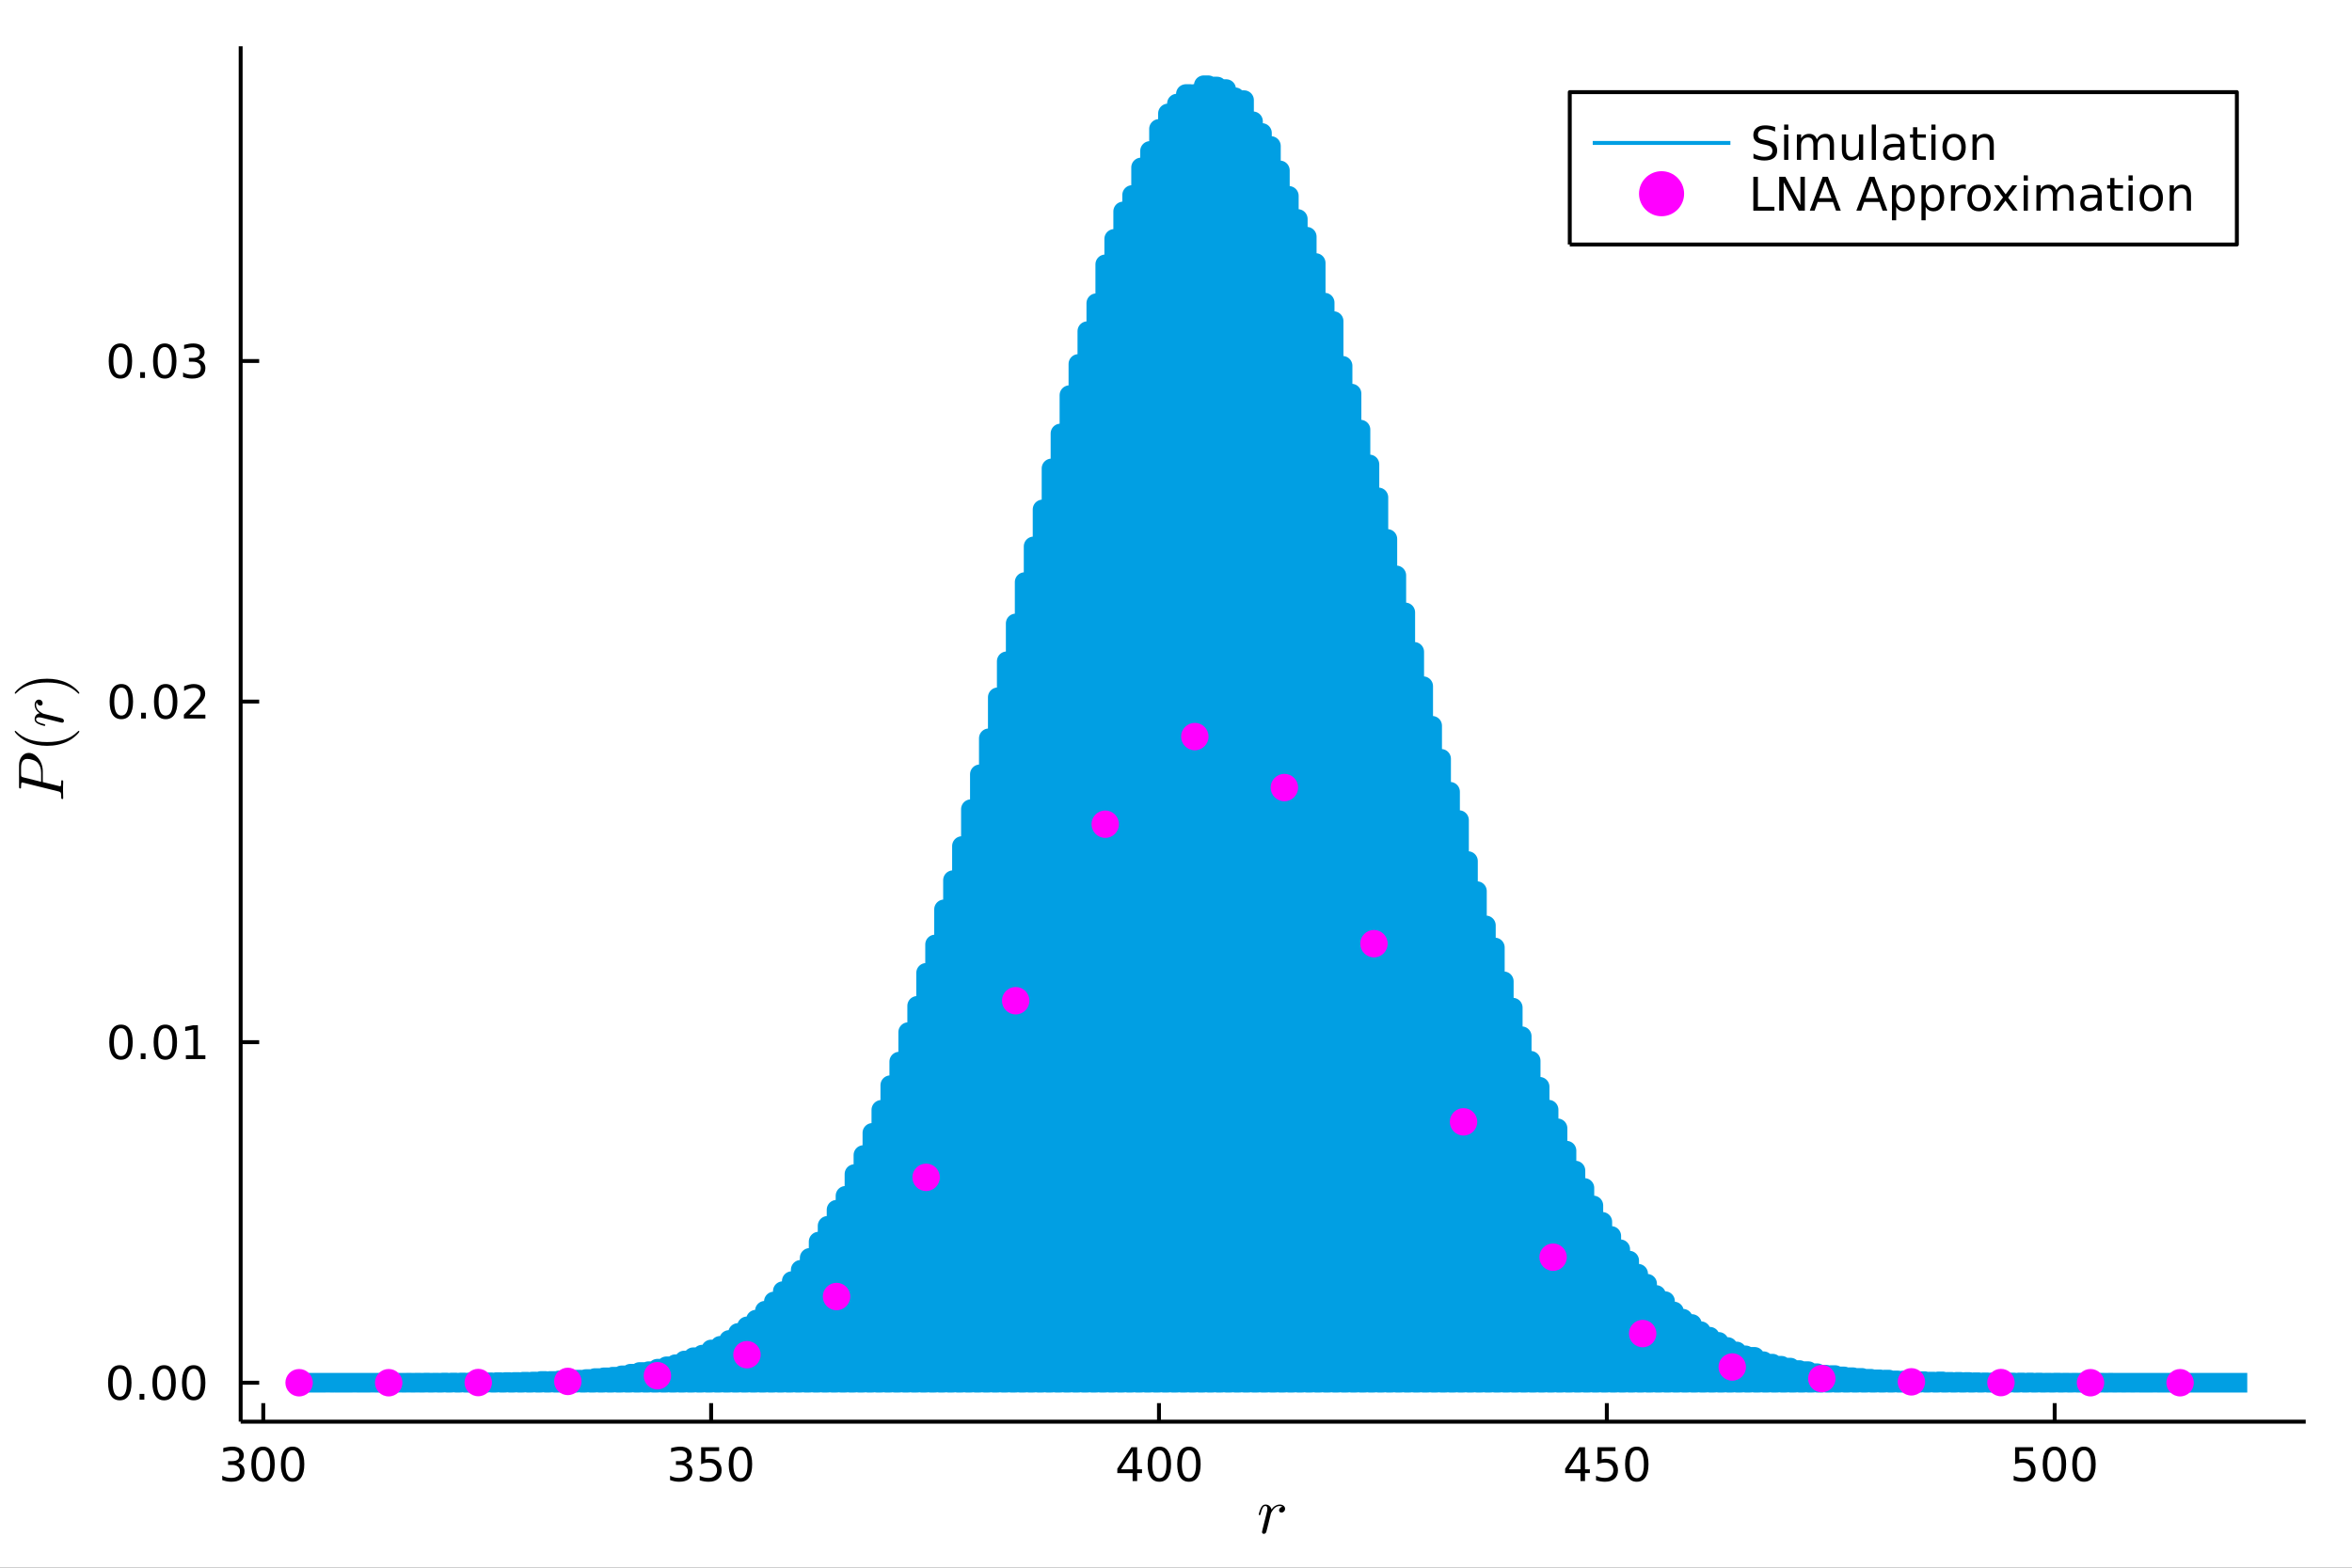 <?xml version="1.0" encoding="utf-8"?>
<svg xmlns="http://www.w3.org/2000/svg" xmlns:xlink="http://www.w3.org/1999/xlink" width="600" height="400" viewBox="0 0 2400 1600">
<rect x="0" y="0" width="2400" height="1600" fill="#333333" stroke="none"/>
<defs>
  <clipPath id="clip840">
    <rect x="0" y="0" width="2400" height="1600"/>
  </clipPath>
</defs>
<path clip-path="url(#clip840)" d="
M0 1600 L2400 1600 L2400 0 L0 0  Z
  " fill="#ffffff" fill-rule="evenodd" fill-opacity="1"/>
<defs>
  <clipPath id="clip841">
    <rect x="480" y="0" width="1681" height="1600"/>
  </clipPath>
</defs>
<defs>
  <clipPath id="clip842">
    <rect x="245" y="47" width="2108" height="1405"/>
  </clipPath>
</defs>
<path clip-path="url(#clip840)" d="
M245.574 1450.96 L2352.76 1450.96 L2352.76 47.244 L245.574 47.244  Z
  " fill="#ffffff" fill-rule="evenodd" fill-opacity="1"/>
<polyline clip-path="url(#clip840)" style="stroke:#000000; stroke-linecap:butt; stroke-linejoin:round; stroke-width:4; stroke-opacity:1; fill:none" points="
  245.574,1450.96 2352.76,1450.96 
  "/>
<polyline clip-path="url(#clip840)" style="stroke:#000000; stroke-linecap:butt; stroke-linejoin:round; stroke-width:4; stroke-opacity:1; fill:none" points="
  268.652,1450.96 268.652,1432.06 
  "/>
<polyline clip-path="url(#clip840)" style="stroke:#000000; stroke-linecap:butt; stroke-linejoin:round; stroke-width:4; stroke-opacity:1; fill:none" points="
  725.642,1450.96 725.642,1432.06 
  "/>
<polyline clip-path="url(#clip840)" style="stroke:#000000; stroke-linecap:butt; stroke-linejoin:round; stroke-width:4; stroke-opacity:1; fill:none" points="
  1182.63,1450.96 1182.63,1432.06 
  "/>
<polyline clip-path="url(#clip840)" style="stroke:#000000; stroke-linecap:butt; stroke-linejoin:round; stroke-width:4; stroke-opacity:1; fill:none" points="
  1639.62,1450.96 1639.62,1432.06 
  "/>
<polyline clip-path="url(#clip840)" style="stroke:#000000; stroke-linecap:butt; stroke-linejoin:round; stroke-width:4; stroke-opacity:1; fill:none" points="
  2096.61,1450.96 2096.61,1432.06 
  "/>
<path clip-path="url(#clip840)" d="M242.414 1493 Q245.77 1493.72 247.645 1495.98 Q249.543 1498.25 249.543 1501.59 Q249.543 1506.7 246.025 1509.5 Q242.506 1512.3 236.025 1512.3 Q233.849 1512.3 231.534 1511.86 Q229.243 1511.45 226.789 1510.59 L226.789 1506.08 Q228.733 1507.21 231.048 1507.79 Q233.363 1508.37 235.886 1508.37 Q240.284 1508.37 242.576 1506.63 Q244.891 1504.9 244.891 1501.59 Q244.891 1498.53 242.738 1496.82 Q240.608 1495.08 236.789 1495.08 L232.761 1495.08 L232.761 1491.24 L236.974 1491.24 Q240.423 1491.24 242.252 1489.87 Q244.08 1488.48 244.08 1485.89 Q244.08 1483.23 242.182 1481.82 Q240.307 1480.38 236.789 1480.38 Q234.868 1480.38 232.669 1480.8 Q230.469 1481.22 227.831 1482.1 L227.831 1477.93 Q230.493 1477.19 232.807 1476.82 Q235.145 1476.45 237.206 1476.45 Q242.53 1476.45 245.631 1478.88 Q248.733 1481.29 248.733 1485.41 Q248.733 1488.28 247.09 1490.27 Q245.446 1492.23 242.414 1493 Z" fill="#000000" fill-rule="evenodd" fill-opacity="1" /><path clip-path="url(#clip840)" d="M268.409 1480.15 Q264.798 1480.15 262.969 1483.72 Q261.164 1487.26 261.164 1494.39 Q261.164 1501.49 262.969 1505.06 Q264.798 1508.6 268.409 1508.6 Q272.043 1508.6 273.849 1505.06 Q275.678 1501.49 275.678 1494.39 Q275.678 1487.26 273.849 1483.72 Q272.043 1480.15 268.409 1480.15 M268.409 1476.45 Q274.219 1476.45 277.275 1481.05 Q280.353 1485.64 280.353 1494.39 Q280.353 1503.11 277.275 1507.72 Q274.219 1512.3 268.409 1512.3 Q262.599 1512.3 259.52 1507.72 Q256.465 1503.11 256.465 1494.39 Q256.465 1485.64 259.52 1481.05 Q262.599 1476.45 268.409 1476.45 Z" fill="#000000" fill-rule="evenodd" fill-opacity="1" /><path clip-path="url(#clip840)" d="M298.571 1480.15 Q294.96 1480.15 293.131 1483.72 Q291.326 1487.26 291.326 1494.39 Q291.326 1501.49 293.131 1505.06 Q294.96 1508.6 298.571 1508.6 Q302.205 1508.6 304.011 1505.06 Q305.839 1501.49 305.839 1494.39 Q305.839 1487.26 304.011 1483.72 Q302.205 1480.15 298.571 1480.15 M298.571 1476.45 Q304.381 1476.45 307.437 1481.05 Q310.515 1485.64 310.515 1494.39 Q310.515 1503.11 307.437 1507.72 Q304.381 1512.3 298.571 1512.3 Q292.761 1512.3 289.682 1507.72 Q286.627 1503.11 286.627 1494.39 Q286.627 1485.64 289.682 1481.05 Q292.761 1476.45 298.571 1476.45 Z" fill="#000000" fill-rule="evenodd" fill-opacity="1" /><path clip-path="url(#clip840)" d="M699.404 1493 Q702.76 1493.72 704.635 1495.98 Q706.534 1498.25 706.534 1501.59 Q706.534 1506.7 703.015 1509.5 Q699.497 1512.3 693.015 1512.3 Q690.839 1512.3 688.524 1511.86 Q686.233 1511.45 683.779 1510.59 L683.779 1506.08 Q685.724 1507.21 688.038 1507.79 Q690.353 1508.37 692.876 1508.37 Q697.274 1508.37 699.566 1506.63 Q701.881 1504.9 701.881 1501.59 Q701.881 1498.53 699.728 1496.82 Q697.598 1495.08 693.779 1495.08 L689.751 1495.08 L689.751 1491.24 L693.964 1491.24 Q697.413 1491.24 699.242 1489.87 Q701.071 1488.48 701.071 1485.89 Q701.071 1483.23 699.173 1481.82 Q697.298 1480.38 693.779 1480.38 Q691.858 1480.38 689.659 1480.8 Q687.46 1481.22 684.821 1482.1 L684.821 1477.93 Q687.483 1477.19 689.798 1476.82 Q692.136 1476.45 694.196 1476.45 Q699.52 1476.45 702.622 1478.88 Q705.723 1481.29 705.723 1485.41 Q705.723 1488.28 704.08 1490.27 Q702.436 1492.23 699.404 1493 Z" fill="#000000" fill-rule="evenodd" fill-opacity="1" /><path clip-path="url(#clip840)" d="M715.446 1477.07 L733.802 1477.07 L733.802 1481.01 L719.728 1481.01 L719.728 1489.48 Q720.747 1489.13 721.765 1488.97 Q722.784 1488.79 723.802 1488.79 Q729.589 1488.79 732.969 1491.96 Q736.348 1495.13 736.348 1500.54 Q736.348 1506.12 732.876 1509.22 Q729.404 1512.3 723.084 1512.3 Q720.909 1512.3 718.64 1511.93 Q716.395 1511.56 713.987 1510.82 L713.987 1506.12 Q716.071 1507.26 718.293 1507.81 Q720.515 1508.37 722.992 1508.37 Q726.996 1508.37 729.334 1506.26 Q731.672 1504.16 731.672 1500.54 Q731.672 1496.93 729.334 1494.83 Q726.996 1492.72 722.992 1492.72 Q721.117 1492.72 719.242 1493.14 Q717.39 1493.55 715.446 1494.43 L715.446 1477.07 Z" fill="#000000" fill-rule="evenodd" fill-opacity="1" /><path clip-path="url(#clip840)" d="M755.561 1480.15 Q751.95 1480.15 750.121 1483.72 Q748.316 1487.26 748.316 1494.39 Q748.316 1501.49 750.121 1505.06 Q751.95 1508.6 755.561 1508.6 Q759.195 1508.6 761.001 1505.06 Q762.83 1501.49 762.83 1494.39 Q762.83 1487.26 761.001 1483.72 Q759.195 1480.15 755.561 1480.15 M755.561 1476.45 Q761.371 1476.45 764.427 1481.05 Q767.506 1485.64 767.506 1494.39 Q767.506 1503.11 764.427 1507.72 Q761.371 1512.3 755.561 1512.3 Q749.751 1512.3 746.672 1507.72 Q743.617 1503.11 743.617 1494.39 Q743.617 1485.64 746.672 1481.05 Q749.751 1476.45 755.561 1476.45 Z" fill="#000000" fill-rule="evenodd" fill-opacity="1" /><path clip-path="url(#clip840)" d="M1155.72 1481.15 L1143.92 1499.6 L1155.72 1499.6 L1155.72 1481.15 M1154.5 1477.07 L1160.38 1477.07 L1160.38 1499.6 L1165.31 1499.6 L1165.31 1503.48 L1160.38 1503.48 L1160.38 1511.63 L1155.72 1511.63 L1155.72 1503.48 L1140.12 1503.48 L1140.12 1498.97 L1154.5 1477.07 Z" fill="#000000" fill-rule="evenodd" fill-opacity="1" /><path clip-path="url(#clip840)" d="M1183.04 1480.15 Q1179.43 1480.15 1177.6 1483.72 Q1175.79 1487.26 1175.79 1494.39 Q1175.79 1501.49 1177.6 1505.06 Q1179.43 1508.6 1183.04 1508.6 Q1186.67 1508.6 1188.48 1505.06 Q1190.31 1501.49 1190.31 1494.39 Q1190.31 1487.26 1188.48 1483.72 Q1186.67 1480.15 1183.04 1480.15 M1183.04 1476.45 Q1188.85 1476.45 1191.9 1481.05 Q1194.98 1485.64 1194.98 1494.39 Q1194.98 1503.11 1191.9 1507.72 Q1188.85 1512.3 1183.04 1512.3 Q1177.23 1512.3 1174.15 1507.72 Q1171.09 1503.11 1171.09 1494.39 Q1171.09 1485.64 1174.15 1481.05 Q1177.23 1476.45 1183.04 1476.45 Z" fill="#000000" fill-rule="evenodd" fill-opacity="1" /><path clip-path="url(#clip840)" d="M1213.2 1480.15 Q1209.59 1480.15 1207.76 1483.72 Q1205.95 1487.26 1205.95 1494.39 Q1205.95 1501.49 1207.76 1505.06 Q1209.59 1508.6 1213.2 1508.6 Q1216.83 1508.6 1218.64 1505.06 Q1220.47 1501.49 1220.47 1494.39 Q1220.47 1487.26 1218.64 1483.72 Q1216.83 1480.15 1213.2 1480.15 M1213.2 1476.45 Q1219.01 1476.45 1222.07 1481.05 Q1225.14 1485.64 1225.14 1494.39 Q1225.14 1503.11 1222.07 1507.72 Q1219.01 1512.3 1213.2 1512.3 Q1207.39 1512.3 1204.31 1507.72 Q1201.26 1503.11 1201.26 1494.39 Q1201.26 1485.64 1204.31 1481.05 Q1207.39 1476.45 1213.2 1476.45 Z" fill="#000000" fill-rule="evenodd" fill-opacity="1" /><path clip-path="url(#clip840)" d="M1612.71 1481.15 L1600.91 1499.6 L1612.71 1499.6 L1612.71 1481.15 M1611.49 1477.07 L1617.37 1477.07 L1617.37 1499.6 L1622.3 1499.6 L1622.3 1503.48 L1617.37 1503.48 L1617.37 1511.63 L1612.71 1511.63 L1612.71 1503.48 L1597.11 1503.48 L1597.11 1498.97 L1611.49 1477.07 Z" fill="#000000" fill-rule="evenodd" fill-opacity="1" /><path clip-path="url(#clip840)" d="M1630.07 1477.07 L1648.43 1477.07 L1648.43 1481.01 L1634.36 1481.01 L1634.36 1489.48 Q1635.38 1489.13 1636.39 1488.97 Q1637.41 1488.79 1638.43 1488.79 Q1644.22 1488.79 1647.6 1491.96 Q1650.98 1495.13 1650.98 1500.54 Q1650.98 1506.12 1647.5 1509.22 Q1644.03 1512.3 1637.71 1512.3 Q1635.54 1512.3 1633.27 1511.93 Q1631.02 1511.56 1628.62 1510.82 L1628.62 1506.12 Q1630.7 1507.26 1632.92 1507.81 Q1635.14 1508.37 1637.62 1508.37 Q1641.63 1508.37 1643.96 1506.26 Q1646.3 1504.16 1646.3 1500.54 Q1646.3 1496.93 1643.96 1494.83 Q1641.63 1492.72 1637.62 1492.72 Q1635.75 1492.72 1633.87 1493.14 Q1632.02 1493.55 1630.07 1494.43 L1630.07 1477.07 Z" fill="#000000" fill-rule="evenodd" fill-opacity="1" /><path clip-path="url(#clip840)" d="M1670.19 1480.15 Q1666.58 1480.15 1664.75 1483.72 Q1662.94 1487.26 1662.94 1494.39 Q1662.94 1501.49 1664.75 1505.06 Q1666.58 1508.6 1670.19 1508.6 Q1673.82 1508.6 1675.63 1505.06 Q1677.46 1501.49 1677.46 1494.39 Q1677.46 1487.26 1675.63 1483.72 Q1673.82 1480.15 1670.19 1480.15 M1670.19 1476.45 Q1676 1476.45 1679.06 1481.05 Q1682.13 1485.64 1682.13 1494.39 Q1682.13 1503.11 1679.06 1507.72 Q1676 1512.3 1670.19 1512.3 Q1664.38 1512.3 1661.3 1507.72 Q1658.25 1503.11 1658.25 1494.39 Q1658.25 1485.64 1661.3 1481.05 Q1664.38 1476.45 1670.19 1476.45 Z" fill="#000000" fill-rule="evenodd" fill-opacity="1" /><path clip-path="url(#clip840)" d="M2056.23 1477.07 L2074.59 1477.07 L2074.59 1481.01 L2060.51 1481.01 L2060.51 1489.48 Q2061.53 1489.13 2062.55 1488.97 Q2063.57 1488.79 2064.59 1488.79 Q2070.37 1488.79 2073.75 1491.96 Q2077.13 1495.13 2077.13 1500.54 Q2077.13 1506.12 2073.66 1509.22 Q2070.19 1512.3 2063.87 1512.3 Q2061.69 1512.3 2059.43 1511.93 Q2057.18 1511.56 2054.77 1510.82 L2054.77 1506.12 Q2056.86 1507.26 2059.08 1507.81 Q2061.3 1508.37 2063.78 1508.37 Q2067.78 1508.37 2070.12 1506.26 Q2072.46 1504.16 2072.46 1500.54 Q2072.46 1496.93 2070.12 1494.83 Q2067.78 1492.72 2063.78 1492.72 Q2061.9 1492.72 2060.03 1493.14 Q2058.18 1493.55 2056.23 1494.43 L2056.23 1477.07 Z" fill="#000000" fill-rule="evenodd" fill-opacity="1" /><path clip-path="url(#clip840)" d="M2096.35 1480.15 Q2092.74 1480.15 2090.91 1483.72 Q2089.1 1487.26 2089.1 1494.39 Q2089.1 1501.49 2090.91 1505.06 Q2092.74 1508.6 2096.35 1508.6 Q2099.98 1508.6 2101.79 1505.06 Q2103.62 1501.49 2103.62 1494.39 Q2103.62 1487.26 2101.79 1483.72 Q2099.98 1480.15 2096.35 1480.15 M2096.35 1476.45 Q2102.16 1476.45 2105.21 1481.05 Q2108.29 1485.64 2108.29 1494.39 Q2108.29 1503.11 2105.21 1507.72 Q2102.16 1512.3 2096.35 1512.3 Q2090.54 1512.3 2087.46 1507.72 Q2084.4 1503.11 2084.4 1494.39 Q2084.4 1485.64 2087.46 1481.05 Q2090.54 1476.45 2096.35 1476.45 Z" fill="#000000" fill-rule="evenodd" fill-opacity="1" /><path clip-path="url(#clip840)" d="M2126.51 1480.15 Q2122.9 1480.15 2121.07 1483.72 Q2119.26 1487.26 2119.26 1494.39 Q2119.26 1501.49 2121.07 1505.06 Q2122.9 1508.6 2126.51 1508.6 Q2130.14 1508.6 2131.95 1505.06 Q2133.78 1501.49 2133.78 1494.39 Q2133.78 1487.26 2131.95 1483.72 Q2130.14 1480.15 2126.51 1480.15 M2126.51 1476.45 Q2132.32 1476.45 2135.37 1481.05 Q2138.45 1485.64 2138.45 1494.39 Q2138.45 1503.11 2135.37 1507.72 Q2132.32 1512.3 2126.51 1512.3 Q2120.7 1512.3 2117.62 1507.72 Q2114.56 1503.11 2114.56 1494.39 Q2114.56 1485.64 2117.62 1481.05 Q2120.7 1476.45 2126.51 1476.45 Z" fill="#000000" fill-rule="evenodd" fill-opacity="1" /><path clip-path="url(#clip840)" d="M1311.3 1539.85 Q1311.3 1541.56 1310.18 1542.65 Q1309.08 1543.75 1307.66 1543.75 Q1306.44 1543.75 1305.8 1543.04 Q1305.15 1542.33 1305.15 1541.43 Q1305.15 1540.14 1306.15 1539.08 Q1307.15 1538.02 1308.6 1537.79 Q1307.54 1537.02 1305.83 1537.02 Q1303.03 1537.02 1300.55 1539.18 Q1299.45 1540.17 1298.26 1542.01 Q1297.07 1543.81 1296.84 1544.59 L1294.75 1553.18 Q1294.56 1554.15 1293.36 1558.79 Q1292.21 1563.39 1292.11 1563.59 Q1291.79 1564.49 1291.08 1564.97 Q1290.37 1565.46 1289.66 1565.46 Q1288.86 1565.46 1288.31 1564.97 Q1287.76 1564.49 1287.76 1563.65 Q1287.76 1563.52 1287.86 1563.04 Q1287.95 1562.56 1288.12 1561.88 Q1288.28 1561.2 1288.34 1560.82 L1292.17 1545.58 Q1292.88 1542.81 1293.04 1541.94 Q1293.24 1541.04 1293.24 1540.04 Q1293.24 1538.31 1292.69 1537.66 Q1292.14 1537.02 1291.17 1537.02 Q1289.5 1537.02 1288.41 1539.01 Q1287.31 1541.01 1286.38 1544.88 Q1286.09 1545.94 1285.89 1546.16 Q1285.73 1546.39 1285.25 1546.39 Q1284.44 1546.36 1284.44 1545.71 Q1284.44 1545.55 1284.7 1544.52 Q1284.96 1543.46 1285.44 1541.91 Q1285.96 1540.33 1286.51 1539.34 Q1286.83 1538.66 1287.12 1538.21 Q1287.41 1537.76 1287.99 1537.05 Q1288.57 1536.34 1289.44 1535.95 Q1290.31 1535.57 1291.37 1535.57 Q1293.69 1535.57 1295.33 1536.99 Q1297 1538.4 1297.39 1540.62 Q1298.2 1539.46 1299.19 1538.47 Q1300.19 1537.44 1302.03 1536.5 Q1303.86 1535.57 1305.83 1535.57 Q1308.28 1535.57 1309.79 1536.82 Q1311.3 1538.05 1311.3 1539.85 Z" fill="#000000" fill-rule="evenodd" fill-opacity="1" /><polyline clip-path="url(#clip840)" style="stroke:#000000; stroke-linecap:butt; stroke-linejoin:round; stroke-width:4; stroke-opacity:1; fill:none" points="
  245.574,1450.96 245.574,47.244 
  "/>
<polyline clip-path="url(#clip840)" style="stroke:#000000; stroke-linecap:butt; stroke-linejoin:round; stroke-width:4; stroke-opacity:1; fill:none" points="
  245.574,1411.23 264.472,1411.23 
  "/>
<polyline clip-path="url(#clip840)" style="stroke:#000000; stroke-linecap:butt; stroke-linejoin:round; stroke-width:4; stroke-opacity:1; fill:none" points="
  245.574,1063.64 264.472,1063.64 
  "/>
<polyline clip-path="url(#clip840)" style="stroke:#000000; stroke-linecap:butt; stroke-linejoin:round; stroke-width:4; stroke-opacity:1; fill:none" points="
  245.574,716.039 264.472,716.039 
  "/>
<polyline clip-path="url(#clip840)" style="stroke:#000000; stroke-linecap:butt; stroke-linejoin:round; stroke-width:4; stroke-opacity:1; fill:none" points="
  245.574,368.442 264.472,368.442 
  "/>
<path clip-path="url(#clip840)" d="M122.237 1397.03 Q118.626 1397.03 116.797 1400.6 Q114.991 1404.14 114.991 1411.27 Q114.991 1418.37 116.797 1421.94 Q118.626 1425.48 122.237 1425.48 Q125.871 1425.48 127.676 1421.94 Q129.505 1418.37 129.505 1411.27 Q129.505 1404.14 127.676 1400.6 Q125.871 1397.03 122.237 1397.03 M122.237 1393.33 Q128.047 1393.33 131.102 1397.93 Q134.181 1402.52 134.181 1411.27 Q134.181 1419.99 131.102 1424.6 Q128.047 1429.18 122.237 1429.18 Q116.426 1429.18 113.348 1424.6 Q110.292 1419.99 110.292 1411.27 Q110.292 1402.52 113.348 1397.93 Q116.426 1393.33 122.237 1393.33 Z" fill="#000000" fill-rule="evenodd" fill-opacity="1" /><path clip-path="url(#clip840)" d="M142.399 1422.63 L147.283 1422.63 L147.283 1428.51 L142.399 1428.51 L142.399 1422.63 Z" fill="#000000" fill-rule="evenodd" fill-opacity="1" /><path clip-path="url(#clip840)" d="M167.468 1397.03 Q163.857 1397.03 162.028 1400.6 Q160.223 1404.14 160.223 1411.27 Q160.223 1418.37 162.028 1421.94 Q163.857 1425.48 167.468 1425.48 Q171.102 1425.48 172.908 1421.94 Q174.736 1418.37 174.736 1411.27 Q174.736 1404.14 172.908 1400.6 Q171.102 1397.03 167.468 1397.03 M167.468 1393.33 Q173.278 1393.33 176.334 1397.93 Q179.412 1402.52 179.412 1411.27 Q179.412 1419.99 176.334 1424.6 Q173.278 1429.18 167.468 1429.18 Q161.658 1429.18 158.579 1424.6 Q155.523 1419.99 155.523 1411.27 Q155.523 1402.52 158.579 1397.93 Q161.658 1393.33 167.468 1393.33 Z" fill="#000000" fill-rule="evenodd" fill-opacity="1" /><path clip-path="url(#clip840)" d="M197.63 1397.03 Q194.019 1397.03 192.19 1400.6 Q190.384 1404.14 190.384 1411.27 Q190.384 1418.37 192.19 1421.94 Q194.019 1425.48 197.63 1425.48 Q201.264 1425.48 203.07 1421.94 Q204.898 1418.37 204.898 1411.27 Q204.898 1404.14 203.07 1400.6 Q201.264 1397.03 197.63 1397.03 M197.63 1393.33 Q203.44 1393.33 206.495 1397.93 Q209.574 1402.52 209.574 1411.27 Q209.574 1419.99 206.495 1424.6 Q203.44 1429.18 197.63 1429.18 Q191.82 1429.18 188.741 1424.6 Q185.685 1419.99 185.685 1411.27 Q185.685 1402.52 188.741 1397.93 Q191.82 1393.33 197.63 1393.33 Z" fill="#000000" fill-rule="evenodd" fill-opacity="1" /><path clip-path="url(#clip840)" d="M123.463 1049.43 Q119.852 1049.43 118.024 1053 Q116.218 1056.54 116.218 1063.67 Q116.218 1070.78 118.024 1074.34 Q119.852 1077.88 123.463 1077.88 Q127.098 1077.88 128.903 1074.34 Q130.732 1070.78 130.732 1063.67 Q130.732 1056.54 128.903 1053 Q127.098 1049.43 123.463 1049.43 M123.463 1045.73 Q129.274 1045.73 132.329 1050.34 Q135.408 1054.92 135.408 1063.67 Q135.408 1072.4 132.329 1077 Q129.274 1081.59 123.463 1081.59 Q117.653 1081.59 114.575 1077 Q111.519 1072.4 111.519 1063.67 Q111.519 1054.92 114.575 1050.34 Q117.653 1045.73 123.463 1045.73 Z" fill="#000000" fill-rule="evenodd" fill-opacity="1" /><path clip-path="url(#clip840)" d="M143.625 1075.04 L148.51 1075.04 L148.51 1080.92 L143.625 1080.92 L143.625 1075.04 Z" fill="#000000" fill-rule="evenodd" fill-opacity="1" /><path clip-path="url(#clip840)" d="M168.695 1049.43 Q165.084 1049.43 163.255 1053 Q161.449 1056.54 161.449 1063.67 Q161.449 1070.78 163.255 1074.34 Q165.084 1077.88 168.695 1077.88 Q172.329 1077.88 174.134 1074.34 Q175.963 1070.78 175.963 1063.67 Q175.963 1056.54 174.134 1053 Q172.329 1049.43 168.695 1049.43 M168.695 1045.73 Q174.505 1045.73 177.56 1050.34 Q180.639 1054.92 180.639 1063.67 Q180.639 1072.4 177.56 1077 Q174.505 1081.59 168.695 1081.59 Q162.885 1081.59 159.806 1077 Q156.75 1072.4 156.75 1063.67 Q156.75 1054.92 159.806 1050.34 Q162.885 1045.73 168.695 1045.73 Z" fill="#000000" fill-rule="evenodd" fill-opacity="1" /><path clip-path="url(#clip840)" d="M189.667 1076.98 L197.306 1076.98 L197.306 1050.61 L188.996 1052.28 L188.996 1048.02 L197.259 1046.36 L201.935 1046.36 L201.935 1076.98 L209.574 1076.98 L209.574 1080.92 L189.667 1080.92 L189.667 1076.98 Z" fill="#000000" fill-rule="evenodd" fill-opacity="1" /><path clip-path="url(#clip840)" d="M123.834 701.837 Q120.223 701.837 118.394 705.402 Q116.589 708.944 116.589 716.073 Q116.589 723.18 118.394 726.745 Q120.223 730.286 123.834 730.286 Q127.468 730.286 129.274 726.745 Q131.102 723.18 131.102 716.073 Q131.102 708.944 129.274 705.402 Q127.468 701.837 123.834 701.837 M123.834 698.134 Q129.644 698.134 132.7 702.74 Q135.778 707.323 135.778 716.073 Q135.778 724.8 132.7 729.407 Q129.644 733.99 123.834 733.99 Q118.024 733.99 114.945 729.407 Q111.889 724.8 111.889 716.073 Q111.889 707.323 114.945 702.74 Q118.024 698.134 123.834 698.134 Z" fill="#000000" fill-rule="evenodd" fill-opacity="1" /><path clip-path="url(#clip840)" d="M143.996 727.439 L148.88 727.439 L148.88 733.319 L143.996 733.319 L143.996 727.439 Z" fill="#000000" fill-rule="evenodd" fill-opacity="1" /><path clip-path="url(#clip840)" d="M169.065 701.837 Q165.454 701.837 163.625 705.402 Q161.82 708.944 161.82 716.073 Q161.82 723.18 163.625 726.745 Q165.454 730.286 169.065 730.286 Q172.699 730.286 174.505 726.745 Q176.334 723.18 176.334 716.073 Q176.334 708.944 174.505 705.402 Q172.699 701.837 169.065 701.837 M169.065 698.134 Q174.875 698.134 177.931 702.74 Q181.009 707.323 181.009 716.073 Q181.009 724.8 177.931 729.407 Q174.875 733.99 169.065 733.99 Q163.255 733.99 160.176 729.407 Q157.121 724.8 157.121 716.073 Q157.121 707.323 160.176 702.74 Q163.255 698.134 169.065 698.134 Z" fill="#000000" fill-rule="evenodd" fill-opacity="1" /><path clip-path="url(#clip840)" d="M193.255 729.384 L209.574 729.384 L209.574 733.319 L187.63 733.319 L187.63 729.384 Q190.292 726.629 194.875 721.999 Q199.482 717.347 200.662 716.004 Q202.907 713.481 203.787 711.745 Q204.69 709.985 204.69 708.296 Q204.69 705.541 202.745 703.805 Q200.824 702.069 197.722 702.069 Q195.523 702.069 193.07 702.833 Q190.639 703.597 187.861 705.148 L187.861 700.425 Q190.685 699.291 193.139 698.712 Q195.593 698.134 197.63 698.134 Q203 698.134 206.195 700.819 Q209.389 703.504 209.389 707.995 Q209.389 710.124 208.579 712.046 Q207.792 713.944 205.685 716.536 Q205.107 717.208 202.005 720.425 Q198.903 723.62 193.255 729.384 Z" fill="#000000" fill-rule="evenodd" fill-opacity="1" /><path clip-path="url(#clip840)" d="M122.885 354.241 Q119.274 354.241 117.445 357.805 Q115.639 361.347 115.639 368.477 Q115.639 375.583 117.445 379.148 Q119.274 382.689 122.885 382.689 Q126.519 382.689 128.325 379.148 Q130.153 375.583 130.153 368.477 Q130.153 361.347 128.325 357.805 Q126.519 354.241 122.885 354.241 M122.885 350.537 Q128.695 350.537 131.75 355.143 Q134.829 359.727 134.829 368.477 Q134.829 377.203 131.75 381.81 Q128.695 386.393 122.885 386.393 Q117.075 386.393 113.996 381.81 Q110.94 377.203 110.94 368.477 Q110.94 359.727 113.996 355.143 Q117.075 350.537 122.885 350.537 Z" fill="#000000" fill-rule="evenodd" fill-opacity="1" /><path clip-path="url(#clip840)" d="M143.047 379.842 L147.931 379.842 L147.931 385.722 L143.047 385.722 L143.047 379.842 Z" fill="#000000" fill-rule="evenodd" fill-opacity="1" /><path clip-path="url(#clip840)" d="M168.116 354.241 Q164.505 354.241 162.676 357.805 Q160.871 361.347 160.871 368.477 Q160.871 375.583 162.676 379.148 Q164.505 382.689 168.116 382.689 Q171.75 382.689 173.556 379.148 Q175.384 375.583 175.384 368.477 Q175.384 361.347 173.556 357.805 Q171.75 354.241 168.116 354.241 M168.116 350.537 Q173.926 350.537 176.982 355.143 Q180.06 359.727 180.06 368.477 Q180.06 377.203 176.982 381.81 Q173.926 386.393 168.116 386.393 Q162.306 386.393 159.227 381.81 Q156.172 377.203 156.172 368.477 Q156.172 359.727 159.227 355.143 Q162.306 350.537 168.116 350.537 Z" fill="#000000" fill-rule="evenodd" fill-opacity="1" /><path clip-path="url(#clip840)" d="M202.445 367.088 Q205.801 367.805 207.676 370.074 Q209.574 372.342 209.574 375.676 Q209.574 380.791 206.056 383.592 Q202.537 386.393 196.056 386.393 Q193.88 386.393 191.565 385.953 Q189.273 385.537 186.82 384.68 L186.82 380.166 Q188.764 381.301 191.079 381.879 Q193.394 382.458 195.917 382.458 Q200.315 382.458 202.607 380.722 Q204.921 378.986 204.921 375.676 Q204.921 372.62 202.769 370.907 Q200.639 369.171 196.82 369.171 L192.792 369.171 L192.792 365.328 L197.005 365.328 Q200.454 365.328 202.282 363.963 Q204.111 362.574 204.111 359.981 Q204.111 357.319 202.213 355.907 Q200.338 354.472 196.82 354.472 Q194.898 354.472 192.699 354.889 Q190.5 355.305 187.861 356.185 L187.861 352.018 Q190.523 351.278 192.838 350.907 Q195.176 350.537 197.236 350.537 Q202.56 350.537 205.662 352.967 Q208.764 355.375 208.764 359.495 Q208.764 362.365 207.12 364.356 Q205.477 366.324 202.445 367.088 Z" fill="#000000" fill-rule="evenodd" fill-opacity="1" /><path clip-path="url(#clip840)" d="M29.392 768.435 Q33 768.435 36.317 771.108 Q39.634 773.749 41.663 778.065 Q43.66 782.348 43.66 786.953 L43.66 798.161 L60.149 802.251 Q60.246 802.283 60.664 802.38 Q61.051 802.477 61.276 802.477 Q62.081 802.477 62.275 801.478 Q62.468 800.448 62.468 798.161 Q62.468 796.68 62.726 796.454 Q62.887 796.325 63.176 796.325 Q63.627 796.325 63.949 796.454 Q64.239 796.583 64.336 796.841 Q64.433 797.066 64.465 797.227 Q64.497 797.388 64.497 797.646 Q64.497 798.322 64.433 799.771 Q64.368 801.188 64.368 801.929 L64.304 806.148 L64.497 814.522 Q64.497 815.52 63.692 815.52 Q63.08 815.52 62.822 815.262 Q62.532 815.005 62.5 814.715 Q62.468 814.425 62.468 813.684 Q62.468 812.074 62.371 811.108 Q62.275 810.142 62.146 809.53 Q61.985 808.886 61.534 808.564 Q61.083 808.209 60.697 808.048 Q60.278 807.887 59.344 807.662 L23.918 798.837 Q22.855 798.58 22.694 798.58 Q22.146 798.58 21.953 798.902 Q21.727 799.192 21.631 800.029 Q21.502 801.639 21.502 802.863 Q21.502 803.668 21.47 803.99 Q21.438 804.28 21.277 804.538 Q21.083 804.763 20.697 804.763 Q20.085 804.763 19.827 804.506 Q19.538 804.216 19.505 803.894 Q19.441 803.572 19.441 802.799 L19.441 781.414 Q19.441 775.263 22.372 771.849 Q25.302 768.435 29.392 768.435 M27.814 774.554 Q21.502 774.554 21.502 783.54 L21.502 789.852 Q21.502 791.945 21.889 792.461 Q22.243 792.976 24.014 793.427 L41.953 797.903 L41.953 788.596 Q41.953 782.348 38.442 778.451 Q36.832 776.68 33.483 775.617 Q30.133 774.554 27.814 774.554 Z" fill="#000000" fill-rule="evenodd" fill-opacity="1" /><path clip-path="url(#clip840)" d="M48.008 761.197 Q36.864 761.197 27.879 757.043 Q24.111 755.272 20.955 752.792 Q17.798 750.312 16.414 748.669 Q15.029 747.027 15.029 746.576 Q15.029 745.932 15.673 745.9 Q15.995 745.9 16.8 746.769 Q27.621 757.397 48.008 757.365 Q68.458 757.365 78.861 747.027 Q79.988 745.9 80.342 745.9 Q80.986 745.9 80.986 746.576 Q80.986 747.027 79.666 748.605 Q78.345 750.183 75.318 752.631 Q72.291 755.078 68.587 756.85 Q59.602 761.197 48.008 761.197 Z" fill="#000000" fill-rule="evenodd" fill-opacity="1" /><path clip-path="url(#clip840)" d="M39.634 714.026 Q41.341 714.026 42.436 715.154 Q43.531 716.249 43.531 717.666 Q43.531 718.889 42.822 719.534 Q42.114 720.178 41.212 720.178 Q39.924 720.178 38.861 719.179 Q37.798 718.181 37.573 716.732 Q36.8 717.794 36.8 719.501 Q36.8 722.303 38.958 724.783 Q39.956 725.878 41.792 727.07 Q43.595 728.261 44.368 728.487 L52.967 730.58 Q53.933 730.773 58.571 731.965 Q63.176 733.124 63.37 733.221 Q64.272 733.543 64.755 734.252 Q65.238 734.96 65.238 735.669 Q65.238 736.474 64.755 737.021 Q64.272 737.569 63.434 737.569 Q63.305 737.569 62.822 737.472 Q62.339 737.376 61.663 737.215 Q60.986 737.054 60.6 736.989 L45.367 733.157 Q42.597 732.448 41.727 732.287 Q40.826 732.094 39.827 732.094 Q38.088 732.094 37.444 732.641 Q36.8 733.189 36.8 734.155 Q36.8 735.83 38.797 736.925 Q40.793 738.02 44.658 738.954 Q45.721 739.244 45.946 739.437 Q46.172 739.598 46.172 740.081 Q46.14 740.886 45.495 740.886 Q45.334 740.886 44.304 740.628 Q43.241 740.371 41.695 739.888 Q40.117 739.372 39.119 738.825 Q38.442 738.503 37.992 738.213 Q37.541 737.923 36.832 737.343 Q36.124 736.764 35.737 735.894 Q35.351 735.025 35.351 733.962 Q35.351 731.643 36.768 730 Q38.185 728.326 40.407 727.939 Q39.248 727.134 38.249 726.136 Q37.219 725.137 36.285 723.302 Q35.351 721.466 35.351 719.501 Q35.351 717.054 36.607 715.54 Q37.831 714.026 39.634 714.026 Z" fill="#000000" fill-rule="evenodd" fill-opacity="1" /><path clip-path="url(#clip840)" d="M80.342 708.012 Q80.02 708.012 79.215 707.174 Q68.394 696.546 48.008 696.546 Q27.557 696.546 17.219 706.756 Q16.027 708.012 15.673 708.012 Q15.029 708.012 15.029 707.368 Q15.029 706.917 16.349 705.339 Q17.67 703.728 20.697 701.313 Q23.724 698.865 27.428 697.062 Q36.413 692.714 48.008 692.714 Q59.151 692.714 68.136 696.868 Q71.904 698.64 75.061 701.12 Q78.217 703.6 79.602 705.242 Q80.986 706.885 80.986 707.368 Q80.986 708.012 80.342 708.012 Z" fill="#000000" fill-rule="evenodd" fill-opacity="1" /><polyline clip-path="url(#clip842)" style="stroke:#009fe3; stroke-linecap:butt; stroke-linejoin:round; stroke-width:20; stroke-opacity:0.996; fill:none" points="
  305.211,1411.23 305.211,1411.23 309.781,1411.23 309.781,1411.23 314.351,1411.23 314.351,1411.22 318.921,1411.22 318.921,1411.23 323.491,1411.23 
  328.061,1411.23 332.631,1411.23 332.631,1411.21 337.201,1411.21 337.201,1411.23 341.771,1411.23 341.771,1411.22 346.34,1411.22 346.34,1411.23 
  350.91,1411.23 350.91,1411.23 355.48,1411.23 355.48,1411.23 360.05,1411.23 360.05,1411.21 364.62,1411.21 364.62,1411.23 369.19,1411.23 
  373.76,1411.23 378.33,1411.23 378.33,1411.2 382.9,1411.2 382.9,1411.23 387.47,1411.23 387.47,1411.21 392.039,1411.21 392.039,1411.23 
  396.609,1411.23 396.609,1411.17 401.179,1411.17 401.179,1411.23 405.749,1411.23 405.749,1411.19 410.319,1411.19 410.319,1411.23 414.889,1411.23 414.889,1411.17 
  419.459,1411.17 419.459,1411.23 424.029,1411.23 424.029,1411.16 428.599,1411.16 428.599,1411.23 433.169,1411.23 433.169,1411.11 437.738,1411.11 437.738,1411.23 
  442.308,1411.23 442.308,1411.14 446.878,1411.14 446.878,1411.23 451.448,1411.23 451.448,1411.04 456.018,1411.04 456.018,1411.23 460.588,1411.23 460.588,1411 
  465.158,1411 465.158,1411.23 469.728,1411.23 469.728,1410.98 474.298,1410.98 474.298,1411.23 478.868,1411.23 478.868,1410.86 483.438,1410.86 483.438,1411.23 
  488.007,1411.23 488.007,1410.93 492.577,1410.93 492.577,1411.23 497.147,1411.23 497.147,1410.78 501.717,1410.78 501.717,1411.23 506.287,1411.23 506.287,1410.62 
  510.857,1410.62 510.857,1411.23 515.427,1411.23 515.427,1410.52 519.997,1410.52 519.997,1411.23 524.567,1411.23 524.567,1410.42 529.137,1410.42 529.137,1411.23 
  533.706,1411.23 533.706,1410.18 538.276,1410.18 538.276,1411.23 542.846,1411.23 542.846,1410.03 547.416,1410.03 547.416,1411.23 551.986,1411.23 551.986,1409.42 
  556.556,1409.42 556.556,1411.23 561.126,1411.23 561.126,1409.41 565.696,1409.41 565.696,1411.23 570.266,1411.23 570.266,1408.84 574.836,1408.84 574.836,1411.23 
  579.405,1411.23 579.405,1408.47 583.975,1408.47 583.975,1411.23 588.545,1411.23 588.545,1408.1 593.115,1408.1 593.115,1411.23 597.685,1411.23 597.685,1407.47 
  602.255,1407.47 602.255,1411.23 606.825,1411.23 606.825,1406.48 611.395,1406.48 611.395,1411.23 615.965,1411.23 615.965,1405.73 620.535,1405.73 620.535,1411.23 
  625.104,1411.23 625.104,1405.05 629.674,1405.05 629.674,1411.23 634.244,1411.23 634.244,1403.68 638.814,1403.68 638.814,1411.23 643.384,1411.23 643.384,1401.99 
  647.954,1401.99 647.954,1411.23 652.524,1411.23 652.524,1400.26 657.094,1400.26 657.094,1411.23 661.664,1411.23 661.664,1399.44 666.234,1399.44 666.234,1411.23 
  670.803,1411.23 670.803,1396.88 675.373,1396.88 675.373,1411.23 679.943,1411.23 679.943,1394.46 684.513,1394.46 684.513,1411.23 689.083,1411.23 689.083,1392.32 
  693.653,1392.32 693.653,1411.23 698.223,1411.23 698.223,1388.54 702.793,1388.54 702.793,1411.23 707.363,1411.23 707.363,1385.19 711.933,1385.19 711.933,1411.23 
  716.503,1411.23 716.503,1382.52 721.072,1382.52 721.072,1411.23 725.642,1411.23 725.642,1377.27 730.212,1377.27 730.212,1411.23 734.782,1411.23 734.782,1373.56 
  739.352,1373.56 739.352,1411.23 743.922,1411.23 743.922,1367.57 748.492,1367.57 748.492,1411.23 753.062,1411.23 753.062,1360.41 757.632,1360.41 757.632,1411.23 
  762.202,1411.23 762.202,1353.68 766.771,1353.68 766.771,1411.23 771.341,1411.23 771.341,1346.84 775.911,1346.84 775.911,1411.23 780.481,1411.23 780.481,1337.75 
  785.051,1337.75 785.051,1411.23 789.621,1411.23 789.621,1328.31 794.191,1328.31 794.191,1411.23 798.761,1411.23 798.761,1317.74 803.331,1317.74 803.331,1411.23 
  807.901,1411.23 807.901,1307.5 812.47,1307.5 812.47,1411.23 817.04,1411.23 817.04,1295.95 821.61,1295.95 821.61,1411.23 826.18,1411.23 826.18,1283.8 
  830.75,1283.8 830.75,1411.23 835.32,1411.23 835.32,1267.17 839.89,1267.17 839.89,1411.23 844.46,1411.23 844.46,1251.09 849.03,1251.09 849.03,1411.23 
  853.6,1411.23 853.6,1234.67 858.169,1234.67 858.169,1411.23 862.739,1411.23 862.739,1220.44 867.309,1220.44 867.309,1411.23 871.879,1411.23 871.879,1198.26 
  876.449,1198.26 876.449,1411.23 881.019,1411.23 881.019,1178.84 885.589,1178.84 885.589,1411.23 890.159,1411.23 890.159,1156.22 894.729,1156.22 894.729,1411.23 
  899.299,1411.23 899.299,1132.71 903.868,1132.71 903.868,1411.23 908.438,1411.23 908.438,1107.55 913.008,1107.55 913.008,1411.23 917.578,1411.23 917.578,1083.46 
  922.148,1083.46 922.148,1411.23 926.718,1411.23 926.718,1053.38 931.288,1053.38 931.288,1411.23 935.858,1411.23 935.858,1026.59 940.428,1026.59 940.428,1411.23 
  944.998,1411.23 944.998,992.9 949.568,992.9 949.568,1411.23 954.137,1411.23 954.137,963.938 958.707,963.938 958.707,1411.23 963.277,1411.23 963.277,928.08 
  967.847,928.08 967.847,1411.23 972.417,1411.23 972.417,898.305 976.987,898.305 976.987,1411.23 981.557,1411.23 981.557,863.468 986.127,863.468 986.127,1411.23 
  990.697,1411.23 990.697,825.838 995.267,825.838 995.267,1411.23 999.836,1411.23 999.836,790.237 1004.41,790.237 1004.41,1411.23 1008.98,1411.23 1008.98,753.489 
  1013.55,753.489 1013.55,1411.23 1018.12,1411.23 1018.12,711.645 1022.69,711.645 1022.69,1411.23 1027.26,1411.23 1027.26,674.904 1031.83,674.904 1031.83,1411.23 
  1036.4,1411.23 1036.4,636.272 1040.97,636.272 1040.97,1411.23 1045.54,1411.23 1045.54,594.067 1050.11,594.067 1050.11,1411.23 1054.68,1411.23 1054.68,557.639 
  1059.25,557.639 1059.25,1411.23 1063.82,1411.23 1063.82,519.904 1068.38,519.904 1068.38,1411.23 1072.95,1411.23 1072.95,478.067 1077.52,478.067 1077.52,1411.23 
  1082.09,1411.23 1082.09,442.39 1086.66,442.39 1086.66,1411.23 1091.23,1411.23 1091.23,403.285 1095.8,403.285 1095.8,1411.23 1100.37,1411.23 1100.37,371.438 
  1104.94,371.438 1104.94,1411.23 1109.51,1411.23 1109.51,337.979 1114.08,337.979 1114.08,1411.23 1118.65,1411.23 1118.65,309.462 1123.22,309.462 1123.22,1411.23 
  1127.79,1411.23 1127.79,269.787 1132.36,269.787 1132.36,1411.23 1136.93,1411.23 1136.93,243.808 1141.5,243.808 1141.5,1411.23 1146.07,1411.23 1146.07,215.763 
  1150.64,215.763 1150.64,1411.23 1155.21,1411.23 1155.21,199.009 1159.78,199.009 1159.78,1411.23 1164.35,1411.23 1164.35,170.896 1168.92,170.896 1168.92,1411.23 
  1173.49,1411.23 1173.49,154.023 1178.06,154.023 1178.06,1411.23 1182.63,1411.23 1182.63,131.541 1187.2,131.541 1187.2,1411.23 1191.77,1411.23 1191.77,115.767 
  1196.34,115.767 1196.34,1411.23 1200.91,1411.23 1200.91,105.721 1205.48,105.721 1205.48,1411.23 1210.05,1411.23 1210.05,95.961 1214.62,95.961 1214.62,1411.23 
  1219.19,1411.23 1219.19,95.815 1223.76,95.815 1223.76,1411.23 1228.33,1411.23 1228.33,86.972 1232.9,86.972 1232.9,1411.23 1237.47,1411.23 1237.47,88.3 
  1242.04,88.3 1242.04,1411.23 1246.61,1411.23 1246.61,90.9 1251.18,90.9 1251.18,1411.23 1255.75,1411.23 1255.75,99.263 1260.32,99.263 1260.32,1411.23 
  1264.89,1411.23 1264.89,102.183 1269.46,102.183 1269.46,1411.23 1274.03,1411.23 1274.03,123.789 1278.6,123.789 1278.6,1411.23 1283.17,1411.23 1283.17,135.705 
  1287.74,135.705 1287.74,1411.23 1292.31,1411.23 1292.31,148.99 1296.88,148.99 1296.88,1411.23 1301.45,1411.23 1301.45,173.899 1306.02,173.899 1306.02,1411.23 
  1310.59,1411.23 1310.59,199.885 1315.16,199.885 1315.16,1411.23 1319.73,1411.23 1319.73,223.48 1324.3,223.48 1324.3,1411.23 1328.87,1411.23 1328.87,241.576 
  1333.44,241.576 1333.44,1411.23 1338.01,1411.23 1338.01,268.424 1342.58,268.424 1342.58,1411.23 1347.15,1411.23 1347.15,308.857 1351.72,308.857 1351.72,1411.23 
  1356.29,1411.23 1356.29,327.717 1360.86,327.717 1360.86,1411.23 1365.43,1411.23 1365.43,373.322 1370,373.322 1370,1411.23 1374.57,1411.23 1374.57,401.707 
  1379.14,401.707 1379.14,1411.23 1383.71,1411.23 1383.71,438.469 1388.28,438.469 1388.28,1411.23 1392.85,1411.23 1392.85,473.993 1397.42,473.993 1397.42,1411.23 
  1401.99,1411.23 1401.99,507.661 1406.56,507.661 1406.56,1411.23 1411.13,1411.23 1411.13,550.033 1415.7,550.033 1415.7,1411.23 1420.27,1411.23 1420.27,587.233 
  1424.84,587.233 1424.84,1411.23 1429.41,1411.23 1429.41,625.017 1433.98,625.017 1433.98,1411.23 1438.55,1411.23 1438.55,665.276 1443.12,665.276 1443.12,1411.23 
  1447.69,1411.23 1447.69,700.307 1452.26,700.307 1452.26,1411.23 1456.83,1411.23 1456.83,740.725 1461.4,740.725 1461.4,1411.23 1465.97,1411.23 1465.97,774.442 
  1470.54,774.442 1470.54,1411.23 1475.11,1411.23 1475.11,808.062 1479.68,808.062 1479.68,1411.23 1484.25,1411.23 1484.25,836.996 1488.82,836.996 1488.82,1411.23 
  1493.39,1411.23 1493.39,878.818 1497.96,878.818 1497.96,1411.23 1502.53,1411.23 1502.53,909.483 1507.1,909.483 1507.1,1411.23 1511.67,1411.23 1511.67,944.459 
  1516.24,944.459 1516.24,1411.23 1520.81,1411.23 1520.81,967.004 1525.38,967.004 1525.38,1411.23 1529.95,1411.23 1529.95,1001.53 1534.51,1001.53 1534.51,1411.23 
  1539.08,1411.23 1539.08,1028.38 1543.65,1028.38 1543.65,1411.23 1548.22,1411.23 1548.22,1057.57 1552.79,1057.57 1552.79,1411.23 1557.36,1411.23 1557.36,1082.6 
  1561.93,1082.6 1561.93,1411.23 1566.5,1411.23 1566.5,1109.16 1571.07,1109.16 1571.07,1411.23 1575.64,1411.23 1575.64,1132.52 1580.21,1132.52 1580.21,1411.23 
  1584.78,1411.23 1584.78,1151.56 1589.35,1151.56 1589.35,1411.23 1593.92,1411.23 1593.92,1174.36 1598.49,1174.36 1598.49,1411.23 1603.06,1411.23 1603.06,1194.71 
  1607.63,1194.71 1607.63,1411.23 1612.2,1411.23 1612.2,1212.42 1616.77,1212.42 1616.77,1411.23 1621.34,1411.23 1621.34,1230.29 1625.91,1230.29 1625.91,1411.23 
  1630.48,1411.23 1630.48,1247.02 1635.05,1247.02 1635.05,1411.23 1639.62,1411.23 1639.62,1261.43 1644.19,1261.43 1644.19,1411.23 1648.76,1411.23 1648.76,1274.98 
  1653.33,1274.98 1653.33,1411.23 1657.9,1411.23 1657.9,1286.55 1662.47,1286.55 1662.47,1411.23 1667.04,1411.23 1667.04,1299.98 1671.61,1299.98 1671.61,1411.23 
  1676.18,1411.23 1676.18,1310.2 1680.75,1310.2 1680.75,1411.23 1685.32,1411.23 1685.32,1321.64 1689.89,1321.64 1689.89,1411.23 1694.46,1411.23 1694.46,1327.95 
  1699.03,1327.95 1699.03,1411.23 1703.6,1411.23 1703.6,1338.51 1708.17,1338.51 1708.17,1411.23 1712.74,1411.23 1712.74,1345.88 1717.31,1345.88 1717.31,1411.23 
  1721.88,1411.23 1721.88,1351.27 1726.45,1351.27 1726.45,1411.23 1731.02,1411.23 1731.02,1358.61 1735.59,1358.61 1735.59,1411.23 1740.16,1411.23 1740.16,1364.26 
  1744.73,1364.26 1744.73,1411.23 1749.3,1411.23 1749.3,1369.54 1753.87,1369.54 1753.87,1411.23 1758.44,1411.23 1758.44,1374.77 1763.01,1374.77 1763.01,1411.23 
  1767.58,1411.23 1767.58,1379.31 1772.15,1379.31 1772.15,1411.23 1776.72,1411.23 1776.72,1383.27 1781.29,1383.27 1781.29,1411.23 1785.86,1411.23 1785.86,1384.79 
  1790.43,1384.79 1790.43,1411.23 1795,1411.23 1795,1389.25 1799.57,1389.25 1799.57,1411.23 1804.14,1411.23 1804.14,1391.73 1808.71,1391.73 1808.71,1411.23 
  1813.28,1411.23 1813.28,1393.89 1817.85,1393.89 1817.85,1411.23 1822.42,1411.23 1822.42,1395.79 1826.99,1395.79 1826.99,1411.23 1831.56,1411.23 1831.56,1398.26 
  1836.13,1398.26 1836.13,1411.23 1840.7,1411.23 1840.7,1399.4 1845.27,1399.4 1845.27,1411.23 1849.84,1411.23 1849.84,1401.51 1854.41,1401.51 1854.41,1411.23 
  1858.98,1411.23 1858.98,1403.02 1863.55,1403.02 1863.55,1411.23 1868.12,1411.23 1868.12,1403.42 1872.69,1403.42 1872.69,1411.23 1877.26,1411.23 1877.26,1404.78 
  1881.83,1404.78 1881.83,1411.23 1886.4,1411.23 1886.4,1405.6 1890.97,1405.6 1890.97,1411.23 1895.54,1411.23 1895.54,1406.29 1900.11,1406.29 1900.11,1411.23 
  1904.68,1411.23 1904.68,1407.17 1909.25,1407.17 1909.25,1411.23 1913.82,1411.23 1913.82,1407.74 1918.39,1407.74 1918.39,1411.23 1922.96,1411.23 1922.96,1408.01 
  1927.53,1408.01 1927.53,1411.23 1932.1,1411.23 1932.1,1408.87 1936.67,1408.87 1936.67,1411.23 1941.24,1411.23 1941.24,1408.98 1945.81,1408.98 1945.81,1411.23 
  1950.38,1411.23 1950.38,1409.21 1954.95,1409.21 1954.95,1411.23 1959.52,1411.23 1959.52,1409.62 1964.09,1409.62 1964.09,1411.23 1968.66,1411.23 1968.66,1410.04 
  1973.23,1410.04 1973.23,1411.23 1977.8,1411.23 1977.8,1409.87 1982.37,1409.87 1982.37,1411.23 1986.94,1411.23 1986.94,1410.3 1991.51,1410.3 1991.51,1411.23 
  1996.08,1411.23 1996.08,1410.33 2000.64,1410.33 2000.64,1411.23 2005.21,1411.23 2005.21,1410.47 2009.78,1410.47 2009.78,1411.23 2014.35,1411.23 2014.35,1410.68 
  2018.92,1410.68 2018.92,1411.23 2023.49,1411.23 2023.49,1410.83 2028.06,1410.83 2028.06,1411.23 2032.63,1411.23 2032.63,1410.84 2037.2,1410.84 2037.2,1411.23 
  2041.77,1411.23 2041.77,1411 2046.34,1411 2046.34,1411.23 2050.91,1411.23 2050.91,1410.99 2055.48,1410.99 2055.48,1411.23 2060.05,1411.23 2060.05,1410.95 
  2064.62,1410.95 2064.62,1411.23 2069.19,1411.23 2069.19,1410.97 2073.76,1410.97 2073.76,1411.23 2078.33,1411.23 2078.33,1411.04 2082.9,1411.04 2082.9,1411.23 
  2087.47,1411.23 2087.47,1411.14 2092.04,1411.14 2092.04,1411.23 2096.61,1411.23 2096.61,1411.07 2101.18,1411.07 2101.18,1411.23 2105.75,1411.23 2105.75,1411.14 
  2110.32,1411.14 2110.32,1411.23 2114.89,1411.23 2114.89,1411.14 2119.46,1411.14 2119.46,1411.23 2124.03,1411.23 2124.03,1411.18 2128.6,1411.18 2128.6,1411.23 
  2133.17,1411.23 2133.17,1411.18 2137.74,1411.18 2137.74,1411.23 2142.31,1411.23 2142.31,1411.18 2146.88,1411.18 2146.88,1411.23 2151.45,1411.23 2151.45,1411.18 
  2156.02,1411.18 2156.02,1411.23 2160.59,1411.23 2160.59,1411.21 2165.16,1411.21 2165.16,1411.23 2169.73,1411.23 2169.73,1411.21 2174.3,1411.21 2174.3,1411.23 
  2178.87,1411.23 2178.87,1411.2 2183.44,1411.2 2183.44,1411.23 2188.01,1411.23 2188.01,1411.23 2192.58,1411.23 2192.58,1411.23 2197.15,1411.23 2197.15,1411.21 
  2201.72,1411.21 2201.72,1411.23 2206.29,1411.23 2206.29,1411.23 2210.86,1411.23 2210.86,1411.23 2215.43,1411.23 2215.43,1411.23 2220,1411.23 2220,1411.23 
  2224.57,1411.23 2229.14,1411.23 2233.71,1411.23 2233.71,1411.23 2238.28,1411.23 2238.28,1411.23 2242.85,1411.23 2242.85,1411.23 
  2247.42,1411.23 2247.42,1411.23 2251.99,1411.23 2251.99,1411.23 2256.56,1411.23 2256.56,1411.23 2261.13,1411.23 2265.7,1411.23 
  2270.27,1411.23 2274.84,1411.23 2279.41,1411.23 2283.98,1411.23 2288.55,1411.23 2288.55,1411.23 
  2293.12,1411.23 2293.12,1411.23 
  "/>
<circle clip-path="url(#clip842)" cx="305.211" cy="1411.23" r="14" fill="#ff00ff" fill-rule="evenodd" fill-opacity="1" stroke="none"/>
<circle clip-path="url(#clip842)" cx="396.609" cy="1411.21" r="14" fill="#ff00ff" fill-rule="evenodd" fill-opacity="1" stroke="none"/>
<circle clip-path="url(#clip842)" cx="488.007" cy="1411.04" r="14" fill="#ff00ff" fill-rule="evenodd" fill-opacity="1" stroke="none"/>
<circle clip-path="url(#clip842)" cx="579.405" cy="1409.87" r="14" fill="#ff00ff" fill-rule="evenodd" fill-opacity="1" stroke="none"/>
<circle clip-path="url(#clip842)" cx="670.803" cy="1404.07" r="14" fill="#ff00ff" fill-rule="evenodd" fill-opacity="1" stroke="none"/>
<circle clip-path="url(#clip842)" cx="762.202" cy="1382.61" r="14" fill="#ff00ff" fill-rule="evenodd" fill-opacity="1" stroke="none"/>
<circle clip-path="url(#clip842)" cx="853.6" cy="1323.25" r="14" fill="#ff00ff" fill-rule="evenodd" fill-opacity="1" stroke="none"/>
<circle clip-path="url(#clip842)" cx="944.998" cy="1201.61" r="14" fill="#ff00ff" fill-rule="evenodd" fill-opacity="1" stroke="none"/>
<circle clip-path="url(#clip842)" cx="1036.4" cy="1021.34" r="14" fill="#ff00ff" fill-rule="evenodd" fill-opacity="1" stroke="none"/>
<circle clip-path="url(#clip842)" cx="1127.79" cy="841.179" r="14" fill="#ff00ff" fill-rule="evenodd" fill-opacity="1" stroke="none"/>
<circle clip-path="url(#clip842)" cx="1219.19" cy="751.758" r="14" fill="#ff00ff" fill-rule="evenodd" fill-opacity="1" stroke="none"/>
<circle clip-path="url(#clip842)" cx="1310.59" cy="803.799" r="14" fill="#ff00ff" fill-rule="evenodd" fill-opacity="1" stroke="none"/>
<circle clip-path="url(#clip842)" cx="1401.99" cy="963.114" r="14" fill="#ff00ff" fill-rule="evenodd" fill-opacity="1" stroke="none"/>
<circle clip-path="url(#clip842)" cx="1493.39" cy="1144.96" r="14" fill="#ff00ff" fill-rule="evenodd" fill-opacity="1" stroke="none"/>
<circle clip-path="url(#clip842)" cx="1584.78" cy="1283.1" r="14" fill="#ff00ff" fill-rule="evenodd" fill-opacity="1" stroke="none"/>
<circle clip-path="url(#clip842)" cx="1676.18" cy="1361.04" r="14" fill="#ff00ff" fill-rule="evenodd" fill-opacity="1" stroke="none"/>
<circle clip-path="url(#clip842)" cx="1767.58" cy="1395.15" r="14" fill="#ff00ff" fill-rule="evenodd" fill-opacity="1" stroke="none"/>
<circle clip-path="url(#clip842)" cx="1858.98" cy="1407" r="14" fill="#ff00ff" fill-rule="evenodd" fill-opacity="1" stroke="none"/>
<circle clip-path="url(#clip842)" cx="1950.38" cy="1410.31" r="14" fill="#ff00ff" fill-rule="evenodd" fill-opacity="1" stroke="none"/>
<circle clip-path="url(#clip842)" cx="2041.77" cy="1411.07" r="14" fill="#ff00ff" fill-rule="evenodd" fill-opacity="1" stroke="none"/>
<circle clip-path="url(#clip842)" cx="2133.17" cy="1411.21" r="14" fill="#ff00ff" fill-rule="evenodd" fill-opacity="1" stroke="none"/>
<circle clip-path="url(#clip842)" cx="2224.57" cy="1411.23" r="14" fill="#ff00ff" fill-rule="evenodd" fill-opacity="1" stroke="none"/>
<path clip-path="url(#clip840)" d="
M1601.81 249.555 L2282.52 249.555 L2282.52 94.035 L1601.81 94.035  Z
  " fill="#ffffff" fill-rule="evenodd" fill-opacity="1"/>
<polyline clip-path="url(#clip840)" style="stroke:#000000; stroke-linecap:butt; stroke-linejoin:round; stroke-width:4; stroke-opacity:1; fill:none" points="
  1601.81,249.555 2282.52,249.555 2282.52,94.035 1601.81,94.035 1601.81,249.555 
  "/>
<polyline clip-path="url(#clip840)" style="stroke:#009fe3; stroke-linecap:butt; stroke-linejoin:round; stroke-width:4; stroke-opacity:0.996; fill:none" points="
  1625.23,145.875 1765.71,145.875 
  "/>
<path clip-path="url(#clip840)" d="M1811.36 129.729 L1811.36 134.289 Q1808.7 133.016 1806.34 132.391 Q1803.98 131.766 1801.78 131.766 Q1797.96 131.766 1795.88 133.247 Q1793.82 134.729 1793.82 137.46 Q1793.82 139.752 1795.18 140.933 Q1796.57 142.09 1800.41 142.808 L1803.24 143.386 Q1808.47 144.382 1810.95 146.905 Q1813.45 149.405 1813.45 153.618 Q1813.45 158.641 1810.07 161.233 Q1806.71 163.826 1800.21 163.826 Q1797.75 163.826 1794.98 163.27 Q1792.22 162.715 1789.26 161.627 L1789.26 156.812 Q1792.1 158.409 1794.84 159.219 Q1797.57 160.03 1800.21 160.03 Q1804.21 160.03 1806.39 158.456 Q1808.56 156.882 1808.56 153.965 Q1808.56 151.419 1806.99 149.983 Q1805.44 148.548 1801.87 147.831 L1799.03 147.275 Q1793.79 146.233 1791.46 144.011 Q1789.12 141.789 1789.12 137.831 Q1789.12 133.247 1792.34 130.609 Q1795.58 127.97 1801.25 127.97 Q1803.68 127.97 1806.2 128.409 Q1808.72 128.849 1811.36 129.729 Z" fill="#000000" fill-rule="evenodd" fill-opacity="1" /><path clip-path="url(#clip840)" d="M1820.55 137.229 L1824.81 137.229 L1824.81 163.155 L1820.55 163.155 L1820.55 137.229 M1820.55 127.136 L1824.81 127.136 L1824.81 132.53 L1820.55 132.53 L1820.55 127.136 Z" fill="#000000" fill-rule="evenodd" fill-opacity="1" /><path clip-path="url(#clip840)" d="M1853.91 142.206 Q1855.51 139.335 1857.73 137.97 Q1859.95 136.604 1862.96 136.604 Q1867.01 136.604 1869.21 139.451 Q1871.41 142.275 1871.41 147.507 L1871.41 163.155 L1867.13 163.155 L1867.13 147.645 Q1867.13 143.919 1865.81 142.113 Q1864.49 140.308 1861.78 140.308 Q1858.47 140.308 1856.55 142.507 Q1854.63 144.706 1854.63 148.502 L1854.63 163.155 L1850.35 163.155 L1850.35 147.645 Q1850.35 143.895 1849.03 142.113 Q1847.71 140.308 1844.95 140.308 Q1841.69 140.308 1839.77 142.53 Q1837.85 144.729 1837.85 148.502 L1837.85 163.155 L1833.56 163.155 L1833.56 137.229 L1837.85 137.229 L1837.85 141.257 Q1839.3 138.872 1841.34 137.738 Q1843.38 136.604 1846.18 136.604 Q1849 136.604 1850.97 138.039 Q1852.96 139.474 1853.91 142.206 Z" fill="#000000" fill-rule="evenodd" fill-opacity="1" /><path clip-path="url(#clip840)" d="M1879.47 152.923 L1879.47 137.229 L1883.72 137.229 L1883.72 152.761 Q1883.72 156.442 1885.16 158.294 Q1886.59 160.122 1889.47 160.122 Q1892.91 160.122 1894.91 157.923 Q1896.92 155.724 1896.92 151.928 L1896.92 137.229 L1901.18 137.229 L1901.18 163.155 L1896.92 163.155 L1896.92 159.173 Q1895.37 161.534 1893.31 162.692 Q1891.27 163.826 1888.56 163.826 Q1884.09 163.826 1881.78 161.048 Q1879.47 158.27 1879.47 152.923 M1890.18 136.604 L1890.18 136.604 Z" fill="#000000" fill-rule="evenodd" fill-opacity="1" /><path clip-path="url(#clip840)" d="M1909.95 127.136 L1914.21 127.136 L1914.21 163.155 L1909.95 163.155 L1909.95 127.136 Z" fill="#000000" fill-rule="evenodd" fill-opacity="1" /><path clip-path="url(#clip840)" d="M1934.9 150.122 Q1929.74 150.122 1927.75 151.303 Q1925.76 152.483 1925.76 155.331 Q1925.76 157.599 1927.24 158.942 Q1928.75 160.261 1931.32 160.261 Q1934.86 160.261 1936.99 157.761 Q1939.14 155.238 1939.14 151.071 L1939.14 150.122 L1934.9 150.122 M1943.4 148.363 L1943.4 163.155 L1939.14 163.155 L1939.14 159.219 Q1937.68 161.581 1935.51 162.715 Q1933.33 163.826 1930.18 163.826 Q1926.2 163.826 1923.84 161.604 Q1921.5 159.358 1921.5 155.608 Q1921.5 151.233 1924.42 149.011 Q1927.36 146.789 1933.17 146.789 L1939.14 146.789 L1939.14 146.372 Q1939.14 143.433 1937.2 141.835 Q1935.28 140.215 1931.78 140.215 Q1929.56 140.215 1927.45 140.747 Q1925.34 141.28 1923.4 142.345 L1923.4 138.409 Q1925.74 137.507 1927.94 137.067 Q1930.14 136.604 1932.22 136.604 Q1937.84 136.604 1940.62 139.521 Q1943.4 142.437 1943.4 148.363 Z" fill="#000000" fill-rule="evenodd" fill-opacity="1" /><path clip-path="url(#clip840)" d="M1956.39 129.868 L1956.39 137.229 L1965.16 137.229 L1965.16 140.539 L1956.39 140.539 L1956.39 154.613 Q1956.39 157.784 1957.24 158.687 Q1958.12 159.59 1960.78 159.59 L1965.16 159.59 L1965.16 163.155 L1960.78 163.155 Q1955.85 163.155 1953.98 161.326 Q1952.1 159.474 1952.1 154.613 L1952.1 140.539 L1948.98 140.539 L1948.98 137.229 L1952.1 137.229 L1952.1 129.868 L1956.39 129.868 Z" fill="#000000" fill-rule="evenodd" fill-opacity="1" /><path clip-path="url(#clip840)" d="M1970.76 137.229 L1975.02 137.229 L1975.02 163.155 L1970.76 163.155 L1970.76 137.229 M1970.76 127.136 L1975.02 127.136 L1975.02 132.53 L1970.76 132.53 L1970.76 127.136 Z" fill="#000000" fill-rule="evenodd" fill-opacity="1" /><path clip-path="url(#clip840)" d="M1993.98 140.215 Q1990.55 140.215 1988.56 142.9 Q1986.57 145.562 1986.57 150.215 Q1986.57 154.868 1988.54 157.553 Q1990.53 160.215 1993.98 160.215 Q1997.38 160.215 1999.37 157.53 Q2001.36 154.844 2001.36 150.215 Q2001.36 145.608 1999.37 142.923 Q1997.38 140.215 1993.98 140.215 M1993.98 136.604 Q1999.53 136.604 2002.71 140.215 Q2005.88 143.826 2005.88 150.215 Q2005.88 156.581 2002.71 160.215 Q1999.53 163.826 1993.98 163.826 Q1988.4 163.826 1985.23 160.215 Q1982.08 156.581 1982.08 150.215 Q1982.08 143.826 1985.23 140.215 Q1988.4 136.604 1993.98 136.604 Z" fill="#000000" fill-rule="evenodd" fill-opacity="1" /><path clip-path="url(#clip840)" d="M2034.49 147.507 L2034.49 163.155 L2030.23 163.155 L2030.23 147.645 Q2030.23 143.965 2028.79 142.136 Q2027.36 140.308 2024.49 140.308 Q2021.04 140.308 2019.05 142.507 Q2017.06 144.706 2017.06 148.502 L2017.06 163.155 L2012.77 163.155 L2012.77 137.229 L2017.06 137.229 L2017.06 141.257 Q2018.58 138.919 2020.65 137.761 Q2022.73 136.604 2025.44 136.604 Q2029.9 136.604 2032.2 139.382 Q2034.49 142.136 2034.49 147.507 Z" fill="#000000" fill-rule="evenodd" fill-opacity="1" /><circle clip-path="url(#clip840)" cx="1695.47" cy="197.715" r="23" fill="#ff00ff" fill-rule="evenodd" fill-opacity="1" stroke="none"/>
<path clip-path="url(#clip840)" d="M1789.12 180.435 L1793.79 180.435 L1793.79 211.059 L1810.62 211.059 L1810.62 214.995 L1789.12 214.995 L1789.12 180.435 Z" fill="#000000" fill-rule="evenodd" fill-opacity="1" /><path clip-path="url(#clip840)" d="M1815.53 180.435 L1821.83 180.435 L1837.15 209.347 L1837.15 180.435 L1841.69 180.435 L1841.69 214.995 L1835.39 214.995 L1820.07 186.083 L1820.07 214.995 L1815.53 214.995 L1815.53 180.435 Z" fill="#000000" fill-rule="evenodd" fill-opacity="1" /><path clip-path="url(#clip840)" d="M1862.54 185.041 L1856.2 202.24 L1868.91 202.24 L1862.54 185.041 M1859.91 180.435 L1865.21 180.435 L1878.38 214.995 L1873.52 214.995 L1870.37 206.129 L1854.79 206.129 L1851.64 214.995 L1846.71 214.995 L1859.91 180.435 Z" fill="#000000" fill-rule="evenodd" fill-opacity="1" /><path clip-path="url(#clip840)" d="M1910.04 185.041 L1903.7 202.24 L1916.41 202.24 L1910.04 185.041 M1907.4 180.435 L1912.71 180.435 L1925.88 214.995 L1921.02 214.995 L1917.87 206.129 L1902.29 206.129 L1899.14 214.995 L1894.21 214.995 L1907.4 180.435 Z" fill="#000000" fill-rule="evenodd" fill-opacity="1" /><path clip-path="url(#clip840)" d="M1934.86 211.106 L1934.86 224.856 L1930.58 224.856 L1930.58 189.069 L1934.86 189.069 L1934.86 193.004 Q1936.2 190.689 1938.24 189.578 Q1940.3 188.444 1943.15 188.444 Q1947.87 188.444 1950.81 192.194 Q1953.77 195.944 1953.77 202.055 Q1953.77 208.166 1950.81 211.916 Q1947.87 215.666 1943.15 215.666 Q1940.3 215.666 1938.24 214.555 Q1936.2 213.421 1934.86 211.106 M1949.35 202.055 Q1949.35 197.356 1947.4 194.694 Q1945.48 192.009 1942.1 192.009 Q1938.72 192.009 1936.78 194.694 Q1934.86 197.356 1934.86 202.055 Q1934.86 206.754 1936.78 209.439 Q1938.72 212.101 1942.1 212.101 Q1945.48 212.101 1947.4 209.439 Q1949.35 206.754 1949.35 202.055 Z" fill="#000000" fill-rule="evenodd" fill-opacity="1" /><path clip-path="url(#clip840)" d="M1964.95 211.106 L1964.95 224.856 L1960.67 224.856 L1960.67 189.069 L1964.95 189.069 L1964.95 193.004 Q1966.29 190.689 1968.33 189.578 Q1970.39 188.444 1973.24 188.444 Q1977.96 188.444 1980.9 192.194 Q1983.86 195.944 1983.86 202.055 Q1983.86 208.166 1980.9 211.916 Q1977.96 215.666 1973.24 215.666 Q1970.39 215.666 1968.33 214.555 Q1966.29 213.421 1964.95 211.106 M1979.44 202.055 Q1979.44 197.356 1977.5 194.694 Q1975.58 192.009 1972.2 192.009 Q1968.82 192.009 1966.87 194.694 Q1964.95 197.356 1964.95 202.055 Q1964.95 206.754 1966.87 209.439 Q1968.82 212.101 1972.2 212.101 Q1975.58 212.101 1977.5 209.439 Q1979.44 206.754 1979.44 202.055 Z" fill="#000000" fill-rule="evenodd" fill-opacity="1" /><path clip-path="url(#clip840)" d="M2005.95 193.05 Q2005.23 192.634 2004.37 192.448 Q2003.54 192.24 2002.52 192.24 Q1998.91 192.24 1996.96 194.601 Q1995.04 196.939 1995.04 201.337 L1995.04 214.995 L1990.76 214.995 L1990.76 189.069 L1995.04 189.069 L1995.04 193.097 Q1996.39 190.736 1998.54 189.601 Q2000.69 188.444 2003.77 188.444 Q2004.21 188.444 2004.74 188.513 Q2005.27 188.56 2005.92 188.675 L2005.95 193.05 Z" fill="#000000" fill-rule="evenodd" fill-opacity="1" /><path clip-path="url(#clip840)" d="M2019.42 192.055 Q2015.99 192.055 2014 194.74 Q2012.01 197.402 2012.01 202.055 Q2012.01 206.708 2013.98 209.393 Q2015.97 212.055 2019.42 212.055 Q2022.82 212.055 2024.81 209.37 Q2026.8 206.684 2026.8 202.055 Q2026.8 197.448 2024.81 194.763 Q2022.82 192.055 2019.42 192.055 M2019.42 188.444 Q2024.97 188.444 2028.15 192.055 Q2031.32 195.666 2031.32 202.055 Q2031.32 208.421 2028.15 212.055 Q2024.97 215.666 2019.42 215.666 Q2013.84 215.666 2010.67 212.055 Q2007.52 208.421 2007.52 202.055 Q2007.52 195.666 2010.67 192.055 Q2013.84 188.444 2019.42 188.444 Z" fill="#000000" fill-rule="evenodd" fill-opacity="1" /><path clip-path="url(#clip840)" d="M2058.47 189.069 L2049.09 201.685 L2058.96 214.995 L2053.93 214.995 L2046.39 204.81 L2038.84 214.995 L2033.82 214.995 L2043.89 201.43 L2034.67 189.069 L2039.7 189.069 L2046.57 198.305 L2053.45 189.069 L2058.47 189.069 Z" fill="#000000" fill-rule="evenodd" fill-opacity="1" /><path clip-path="url(#clip840)" d="M2064.97 189.069 L2069.23 189.069 L2069.23 214.995 L2064.97 214.995 L2064.97 189.069 M2064.97 178.976 L2069.23 178.976 L2069.23 184.37 L2064.97 184.37 L2064.97 178.976 Z" fill="#000000" fill-rule="evenodd" fill-opacity="1" /><path clip-path="url(#clip840)" d="M2098.33 194.046 Q2099.93 191.175 2102.15 189.81 Q2104.37 188.444 2107.38 188.444 Q2111.43 188.444 2113.63 191.291 Q2115.83 194.115 2115.83 199.347 L2115.83 214.995 L2111.55 214.995 L2111.55 199.485 Q2111.55 195.759 2110.23 193.953 Q2108.91 192.148 2106.2 192.148 Q2102.89 192.148 2100.97 194.347 Q2099.05 196.546 2099.05 200.342 L2099.05 214.995 L2094.77 214.995 L2094.77 199.485 Q2094.77 195.735 2093.45 193.953 Q2092.13 192.148 2089.37 192.148 Q2086.11 192.148 2084.19 194.37 Q2082.27 196.569 2082.27 200.342 L2082.27 214.995 L2077.98 214.995 L2077.98 189.069 L2082.27 189.069 L2082.27 193.097 Q2083.72 190.712 2085.76 189.578 Q2087.8 188.444 2090.6 188.444 Q2093.42 188.444 2095.39 189.879 Q2097.38 191.314 2098.33 194.046 Z" fill="#000000" fill-rule="evenodd" fill-opacity="1" /><path clip-path="url(#clip840)" d="M2136.11 201.962 Q2130.95 201.962 2128.95 203.143 Q2126.96 204.323 2126.96 207.171 Q2126.96 209.439 2128.45 210.782 Q2129.95 212.101 2132.52 212.101 Q2136.06 212.101 2138.19 209.601 Q2140.34 207.078 2140.34 202.911 L2140.34 201.962 L2136.11 201.962 M2144.6 200.203 L2144.6 214.995 L2140.34 214.995 L2140.34 211.059 Q2138.89 213.421 2136.71 214.555 Q2134.53 215.666 2131.39 215.666 Q2127.4 215.666 2125.04 213.444 Q2122.7 211.198 2122.7 207.448 Q2122.7 203.073 2125.62 200.851 Q2128.56 198.629 2134.37 198.629 L2140.34 198.629 L2140.34 198.212 Q2140.34 195.273 2138.4 193.675 Q2136.48 192.055 2132.98 192.055 Q2130.76 192.055 2128.65 192.587 Q2126.55 193.12 2124.6 194.185 L2124.6 190.249 Q2126.94 189.347 2129.14 188.907 Q2131.34 188.444 2133.42 188.444 Q2139.05 188.444 2141.83 191.361 Q2144.6 194.277 2144.6 200.203 Z" fill="#000000" fill-rule="evenodd" fill-opacity="1" /><path clip-path="url(#clip840)" d="M2157.59 181.708 L2157.59 189.069 L2166.36 189.069 L2166.36 192.379 L2157.59 192.379 L2157.59 206.453 Q2157.59 209.624 2158.45 210.527 Q2159.32 211.43 2161.99 211.43 L2166.36 211.43 L2166.36 214.995 L2161.99 214.995 Q2157.06 214.995 2155.18 213.166 Q2153.31 211.314 2153.31 206.453 L2153.31 192.379 L2150.18 192.379 L2150.18 189.069 L2153.31 189.069 L2153.31 181.708 L2157.59 181.708 Z" fill="#000000" fill-rule="evenodd" fill-opacity="1" /><path clip-path="url(#clip840)" d="M2171.96 189.069 L2176.22 189.069 L2176.22 214.995 L2171.96 214.995 L2171.96 189.069 M2171.96 178.976 L2176.22 178.976 L2176.22 184.37 L2171.96 184.37 L2171.96 178.976 Z" fill="#000000" fill-rule="evenodd" fill-opacity="1" /><path clip-path="url(#clip840)" d="M2195.18 192.055 Q2191.76 192.055 2189.76 194.74 Q2187.77 197.402 2187.77 202.055 Q2187.77 206.708 2189.74 209.393 Q2191.73 212.055 2195.18 212.055 Q2198.58 212.055 2200.57 209.37 Q2202.57 206.684 2202.57 202.055 Q2202.57 197.448 2200.57 194.763 Q2198.58 192.055 2195.18 192.055 M2195.18 188.444 Q2200.74 188.444 2203.91 192.055 Q2207.08 195.666 2207.08 202.055 Q2207.08 208.421 2203.91 212.055 Q2200.74 215.666 2195.18 215.666 Q2189.6 215.666 2186.43 212.055 Q2183.28 208.421 2183.28 202.055 Q2183.28 195.666 2186.43 192.055 Q2189.6 188.444 2195.18 188.444 Z" fill="#000000" fill-rule="evenodd" fill-opacity="1" /><path clip-path="url(#clip840)" d="M2235.69 199.347 L2235.69 214.995 L2231.43 214.995 L2231.43 199.485 Q2231.43 195.805 2230 193.976 Q2228.56 192.148 2225.69 192.148 Q2222.24 192.148 2220.25 194.347 Q2218.26 196.546 2218.26 200.342 L2218.26 214.995 L2213.98 214.995 L2213.98 189.069 L2218.26 189.069 L2218.26 193.097 Q2219.79 190.759 2221.85 189.601 Q2223.93 188.444 2226.64 188.444 Q2231.11 188.444 2233.4 191.222 Q2235.69 193.976 2235.69 199.347 Z" fill="#000000" fill-rule="evenodd" fill-opacity="1" /></svg>
